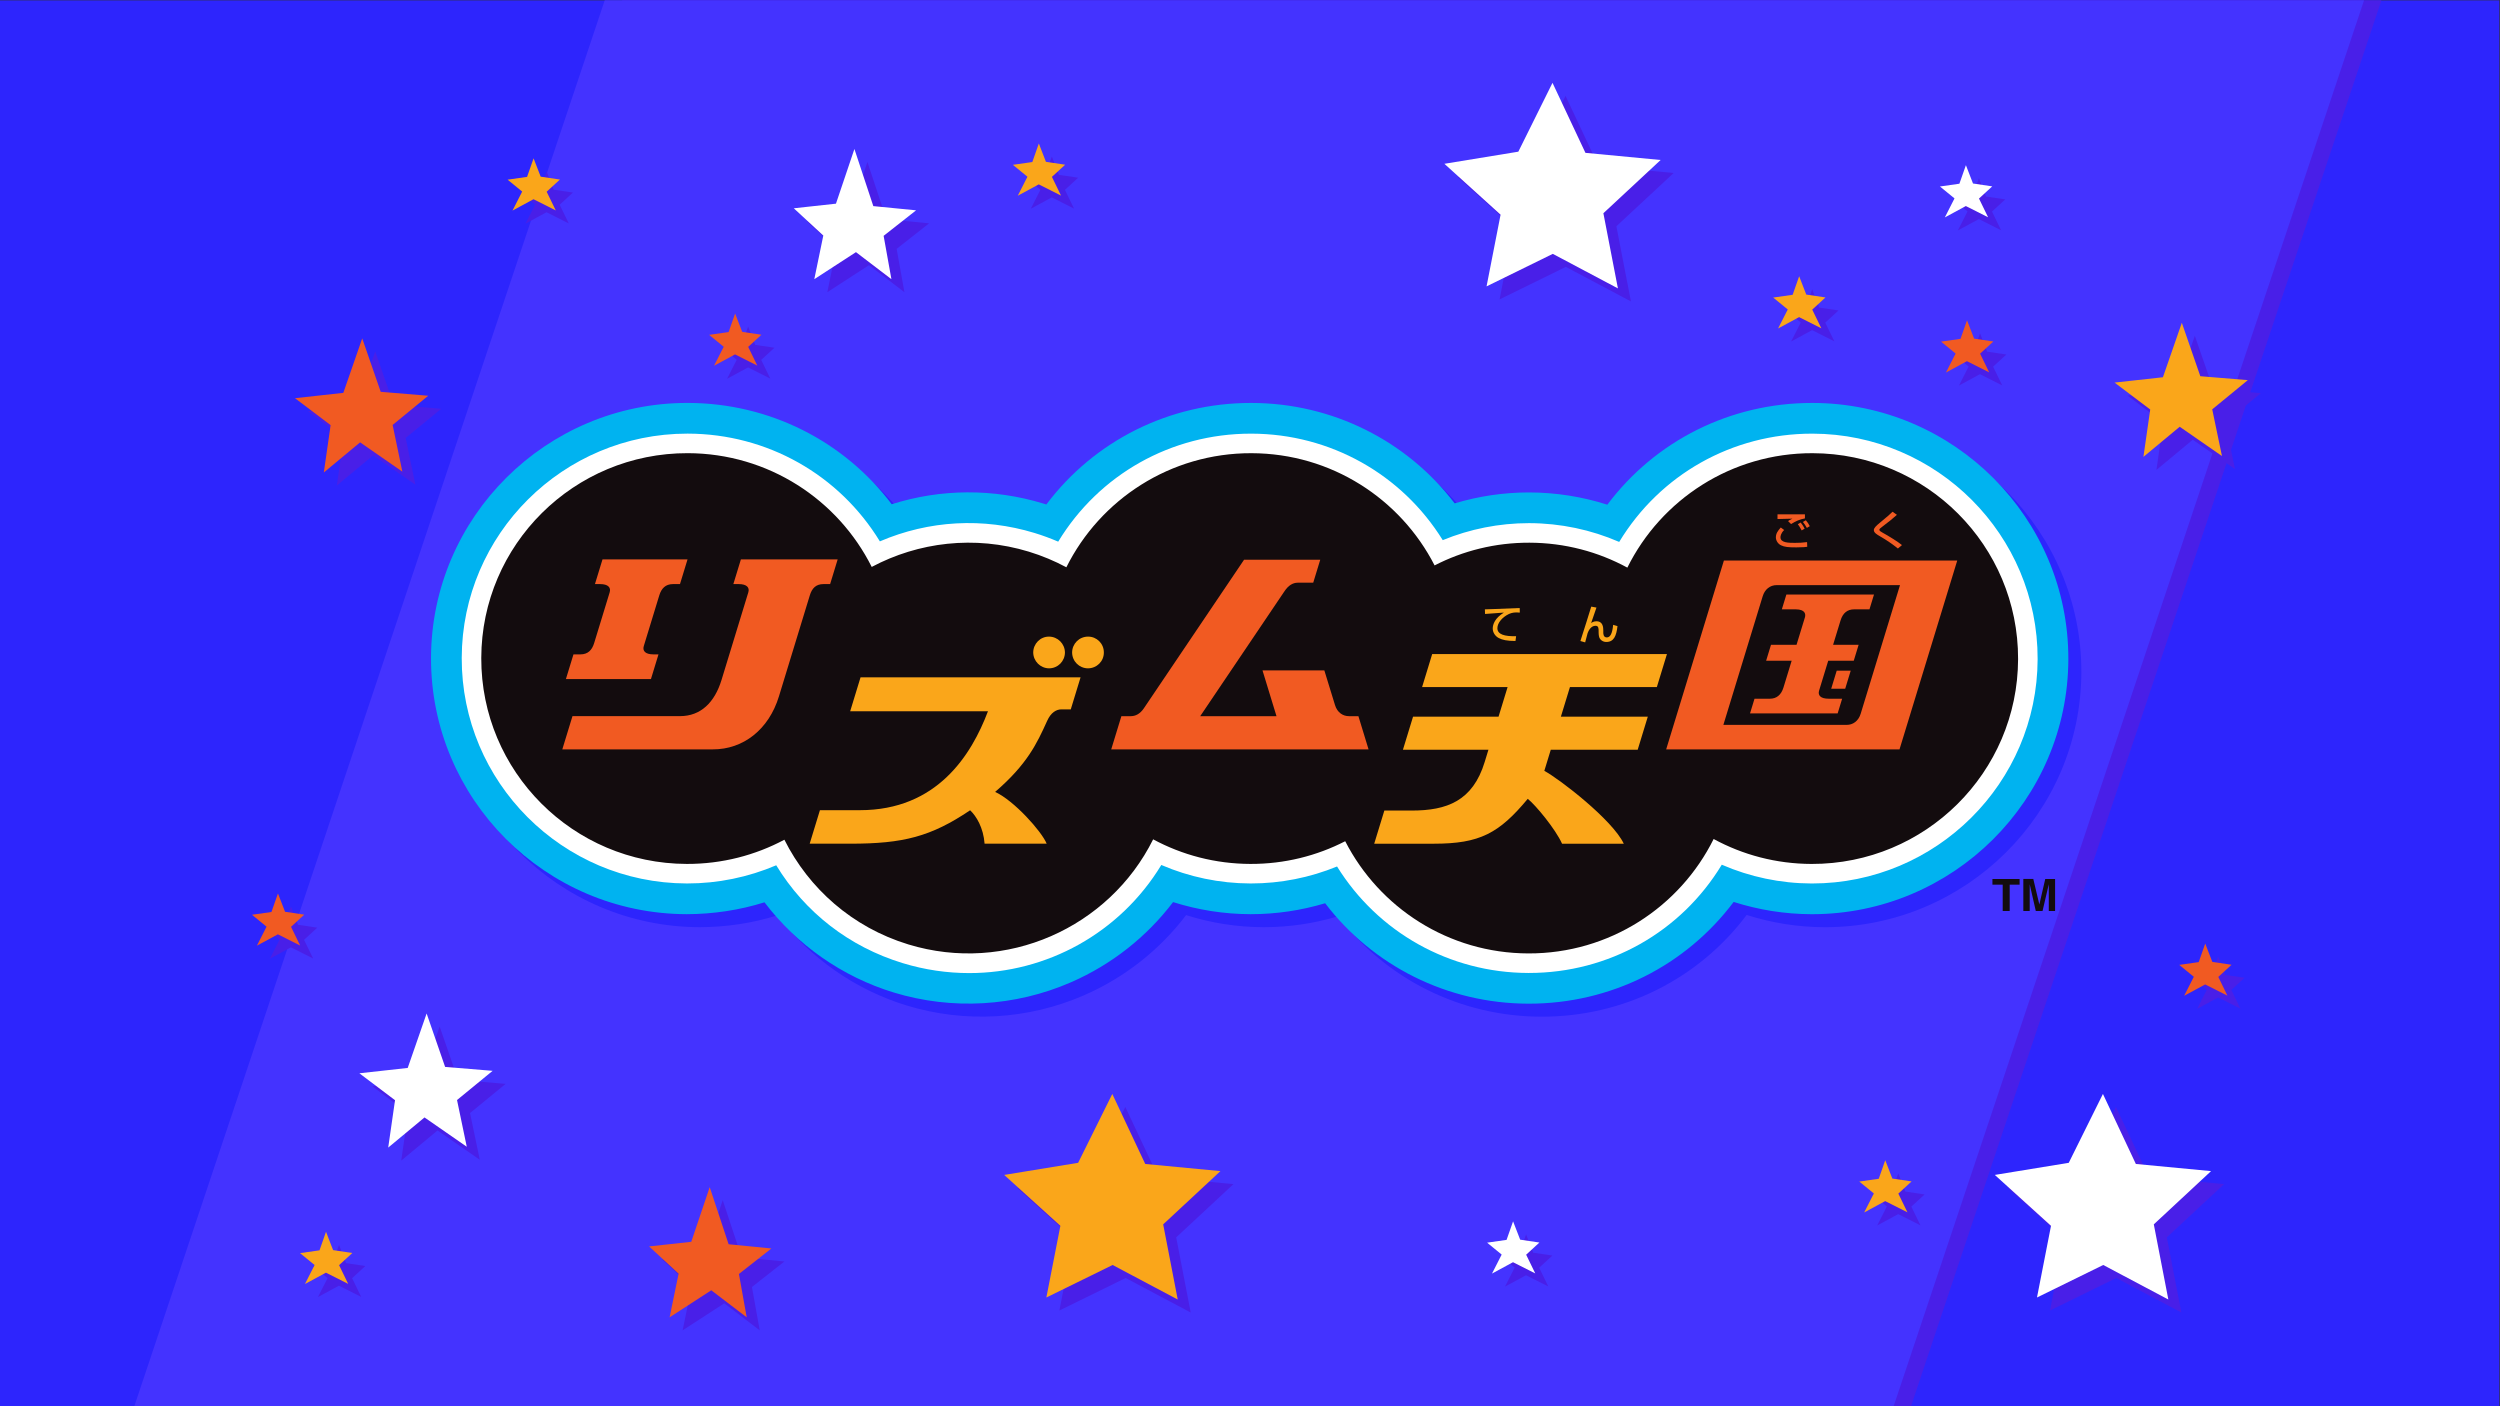 <?xml version="1.0" encoding="UTF-8" standalone="no"?>
<!-- Created with Inkscape (http://www.inkscape.org/) -->

<svg
   version="1.1"
   id="svg2"
   width="2560"
   height="1440"
   viewBox="0 0 2560 1440"
   sodipodi:docname="Rhythm Tengoku (リズム天国) (Ripping Reapers).svg"
   inkscape:version="1.2.2 (b0a8486541, 2022-12-01)"
   xmlns:inkscape="http://www.inkscape.org/namespaces/inkscape"
   xmlns:sodipodi="http://sodipodi.sourceforge.net/DTD/sodipodi-0.dtd"
   xmlns="http://www.w3.org/2000/svg"
   xmlns:svg="http://www.w3.org/2000/svg">
  <rect x="0" y="0" width="2560" height="1440" fill="#333333" stroke="none"/>
  <defs
     id="defs6">
    <clipPath
       clipPathUnits="userSpaceOnUse"
       id="clipPath178">
      <path
         d="M 0,1080 H 1920 V 0 H 0 Z"
         id="path176" />
    </clipPath>
  </defs>
  <sodipodi:namedview
     id="namedview4"
     pagecolor="#ffffff"
     bordercolor="#000000"
     borderopacity="0.25"
     inkscape:showpageshadow="2"
     inkscape:pageopacity="0.0"
     inkscape:pagecheckerboard="0"
     inkscape:deskcolor="#d1d1d1"
     showgrid="false"
     inkscape:zoom="1.1109375"
     inkscape:cx="1140.0281"
     inkscape:cy="726.4135"
     inkscape:window-width="2560"
     inkscape:window-height="1400"
     inkscape:window-x="0"
     inkscape:window-y="0"
     inkscape:window-maximized="1"
     inkscape:current-layer="g224" />
  <g
     id="g8"
     inkscape:groupmode="layer"
     inkscape:label="Rhythm Tengoku (Ripping Reapers)"
     transform="matrix(1.333,0,0,-1.333,0,1440)">
    <path
       d="M 0,0 H 1920 V 1080 H 0 Z"
       style="fill:#2d25fd;fill-opacity:1;fill-rule:nonzero;stroke:none"
       id="path10" />
    <g
       id="g12"
       transform="translate(477.879,1080)">
      <path
         d="m 0,0 -361.363,-1080 h 1351.5 L 1351.5,0 Z"
         style="fill:#491fe8;fill-opacity:1;fill-rule:nonzero;stroke:none"
         id="path14" />
    </g>
    <g
       id="g16"
       transform="translate(464.533,1080)">
      <path
         d="M 0,0 -361.363,-1080 H 990.136 L 1351.499,0 Z"
         style="fill:#4433ff;fill-opacity:1;fill-rule:nonzero;stroke:none"
         id="path18" />
    </g>
    <g
       id="g20"
       transform="translate(1704.036,345.44)">
      <path
         d="m 0,0 5.45,-14.085 14.772,-2.207 -10.177,-9.341 6.997,-14.393 -17.099,8.62 -16.139,-8.734 7.431,14.607 -11.19,9.146 14.952,2.137 z"
         style="fill:#491fe8;fill-opacity:1;fill-rule:nonzero;stroke:none"
         id="path22" />
    </g>
    <g
       id="g24"
       transform="translate(1521.049,824.225)">
      <path
         d="m 0,0 5.45,-14.085 14.772,-2.207 -10.177,-9.341 6.997,-14.393 -17.099,8.62 -16.139,-8.734 7.431,14.607 -11.19,9.146 14.952,2.137 z"
         style="fill:#491fe8;fill-opacity:1;fill-rule:nonzero;stroke:none"
         id="path26" />
    </g>
    <g
       id="g28"
       transform="translate(1520.194,943.389)">
      <path
         d="m 0,0 5.45,-14.085 14.772,-2.207 -10.177,-9.341 6.997,-14.393 -17.099,8.62 -16.139,-8.734 7.431,14.607 -11.19,9.146 14.952,2.137 z"
         style="fill:#491fe8;fill-opacity:1;fill-rule:nonzero;stroke:none"
         id="path30" />
    </g>
    <g
       id="g32"
       transform="translate(1458.237,178.997)">
      <path
         d="m 0,0 5.45,-14.085 14.772,-2.207 -10.177,-9.341 6.997,-14.393 -17.099,8.62 -16.139,-8.734 7.431,14.607 -11.19,9.146 14.952,2.137 z"
         style="fill:#491fe8;fill-opacity:1;fill-rule:nonzero;stroke:none"
         id="path34" />
    </g>
    <g
       id="g36"
       transform="translate(1392.104,858.067)">
      <path
         d="m 0,0 5.45,-14.086 14.772,-2.206 -10.177,-9.341 6.997,-14.393 -17.099,8.62 -16.139,-8.734 7.431,14.607 -11.19,9.146 14.952,2.137 z"
         style="fill:#491fe8;fill-opacity:1;fill-rule:nonzero;stroke:none"
         id="path38" />
    </g>
    <g
       id="g40"
       transform="translate(1172.334,132.054)">
      <path
         d="m 0,0 5.45,-14.085 14.772,-2.207 -10.177,-9.341 6.997,-14.393 -17.099,8.62 -16.139,-8.734 7.431,14.607 -11.19,9.146 14.952,2.137 z"
         style="fill:#491fe8;fill-opacity:1;fill-rule:nonzero;stroke:none"
         id="path42" />
    </g>
    <g
       id="g44"
       transform="translate(808.025,960.041)">
      <path
         d="m 0,0 5.45,-14.085 14.772,-2.207 -10.177,-9.341 6.997,-14.393 -17.099,8.62 -16.139,-8.734 7.431,14.607 -11.19,9.146 14.952,2.137 z"
         style="fill:#491fe8;fill-opacity:1;fill-rule:nonzero;stroke:none"
         id="path46" />
    </g>
    <g
       id="g48"
       transform="translate(574.708,829.427)">
      <path
         d="m 0,0 5.45,-14.085 14.772,-2.207 -10.177,-9.341 6.997,-14.393 -17.099,8.62 -16.139,-8.734 7.431,14.607 -11.19,9.146 14.952,2.137 z"
         style="fill:#491fe8;fill-opacity:1;fill-rule:nonzero;stroke:none"
         id="path50" />
    </g>
    <g
       id="g52"
       transform="translate(419.892,948.639)">
      <path
         d="m 0,0 5.45,-14.085 14.772,-2.207 -10.177,-9.341 6.997,-14.393 -17.099,8.62 -16.139,-8.734 7.431,14.607 -11.19,9.146 14.952,2.137 z"
         style="fill:#491fe8;fill-opacity:1;fill-rule:nonzero;stroke:none"
         id="path54" />
    </g>
    <g
       id="g56"
       transform="translate(260.436,124.019)">
      <path
         d="m 0,0 5.45,-14.085 14.772,-2.207 -10.177,-9.341 6.997,-14.393 -17.099,8.62 -16.139,-8.734 7.431,14.607 -11.19,9.146 14.952,2.137 z"
         style="fill:#491fe8;fill-opacity:1;fill-rule:nonzero;stroke:none"
         id="path58" />
    </g>
    <g
       id="g60"
       transform="translate(223.525,383.937)">
      <path
         d="m 0,0 5.45,-14.085 14.772,-2.207 -10.177,-9.341 6.997,-14.393 -17.099,8.62 -16.139,-8.734 7.431,14.607 -11.19,9.146 14.952,2.137 z"
         style="fill:#491fe8;fill-opacity:1;fill-rule:nonzero;stroke:none"
         id="path62" />
    </g>
    <g
       id="g64"
       transform="translate(555.193,158.324)">
      <path
         d="m 0,0 14.523,-43.879 32.86,-3.238 -24.941,-19.599 5.98,-33.299 -27.227,20.778 -32.011,-20.778 6.916,33.528 -22.678,20.937 32.402,3.55 z"
         style="fill:#491fe8;fill-opacity:1;fill-rule:nonzero;stroke:none"
         id="path66" />
    </g>
    <g
       id="g68"
       transform="translate(666.35,955.816)">
      <path
         d="m 0,0 14.523,-43.879 32.86,-3.238 -24.941,-19.599 5.98,-33.299 -27.227,20.778 -32.011,-20.778 6.916,33.528 -22.678,20.937 32.402,3.55 z"
         style="fill:#491fe8;fill-opacity:1;fill-rule:nonzero;stroke:none"
         id="path70" />
    </g>
    <g
       id="g72"
       transform="translate(1686.063,822.317)">
      <path
         d="m 0,0 14.203,-41.051 36.493,-3.019 -27.343,-22.424 7.482,-35.886 -32.458,22.51 -27.883,-23.155 5.232,36.392 -27.391,20.684 37.14,4.101 z"
         style="fill:#491fe8;fill-opacity:1;fill-rule:nonzero;stroke:none"
         id="path74" />
    </g>
    <g
       id="g76"
       transform="translate(337.731,291.731)">
      <path
         d="m 0,0 14.203,-41.051 36.493,-3.019 -27.343,-22.424 7.482,-35.886 -32.458,22.51 -27.883,-23.155 5.232,36.392 -27.391,20.684 37.14,4.101 z"
         style="fill:#491fe8;fill-opacity:1;fill-rule:nonzero;stroke:none"
         id="path78" />
    </g>
    <g
       id="g80"
       transform="translate(288.26,810.326)">
      <path
         d="m 0,0 14.203,-41.051 36.493,-3.019 -27.343,-22.424 7.482,-35.886 -32.458,22.51 -27.883,-23.155 5.232,36.392 -27.391,20.684 37.14,4.101 z"
         style="fill:#491fe8;fill-opacity:1;fill-rule:nonzero;stroke:none"
         id="path82" />
    </g>
    <g
       id="g84"
       transform="translate(1625.451,229.911)">
      <path
         d="m 0,0 25.301,-53.791 57.759,-5.487 -43.975,-40.899 11.165,-57.741 -50.013,26.526 -50.895,-24.978 10.772,55.069 -43.174,39.098 56.81,9.304 z"
         style="fill:#491fe8;fill-opacity:1;fill-rule:nonzero;stroke:none"
         id="path86" />
    </g>
    <g
       id="g88"
       transform="translate(1202.617,1006.646)">
      <path
         d="m 0,0 25.301,-53.791 57.759,-5.488 -43.975,-40.898 11.165,-57.741 -50.013,26.526 -50.895,-24.978 10.772,55.069 -43.174,39.098 56.81,9.304 z"
         style="fill:#491fe8;fill-opacity:1;fill-rule:nonzero;stroke:none"
         id="path90" />
    </g>
    <g
       id="g92"
       transform="translate(864.463,229.911)">
      <path
         d="m 0,0 25.301,-53.791 57.759,-5.487 -43.975,-40.899 11.165,-57.741 -50.013,26.526 -50.895,-24.978 10.772,55.069 -43.174,39.098 56.81,9.304 z"
         style="fill:#491fe8;fill-opacity:1;fill-rule:nonzero;stroke:none"
         id="path94" />
    </g>
    <g
       id="g96"
       transform="translate(1694.036,355.44)">
      <path
         d="m 0,0 5.45,-14.085 14.772,-2.207 -10.177,-9.341 6.997,-14.393 -17.099,8.62 -16.139,-8.734 7.431,14.607 -11.19,9.146 14.952,2.137 z"
         style="fill:#f15a22;fill-opacity:1;fill-rule:nonzero;stroke:none"
         id="path98" />
    </g>
    <g
       id="g100"
       transform="translate(1511.049,834.225)">
      <path
         d="m 0,0 5.45,-14.085 14.772,-2.207 -10.177,-9.341 6.997,-14.393 -17.099,8.62 -16.139,-8.734 7.431,14.607 -11.19,9.146 14.952,2.137 z"
         style="fill:#f15a22;fill-opacity:1;fill-rule:nonzero;stroke:none"
         id="path102" />
    </g>
    <g
       id="g104"
       transform="translate(1510.194,953.389)">
      <path
         d="m 0,0 5.45,-14.085 14.772,-2.207 -10.177,-9.341 6.997,-14.393 -17.099,8.62 -16.139,-8.734 7.431,14.607 -11.19,9.146 14.952,2.137 z"
         style="fill:#ffffff;fill-opacity:1;fill-rule:nonzero;stroke:none"
         id="path106" />
    </g>
    <g
       id="g108"
       transform="translate(1448.237,188.997)">
      <path
         d="m 0,0 5.45,-14.085 14.772,-2.207 -10.177,-9.341 6.997,-14.393 -17.099,8.62 -16.139,-8.734 7.431,14.607 -11.19,9.146 14.952,2.137 z"
         style="fill:#faa61a;fill-opacity:1;fill-rule:nonzero;stroke:none"
         id="path110" />
    </g>
    <g
       id="g112"
       transform="translate(1382.104,868.067)">
      <path
         d="m 0,0 5.45,-14.086 14.772,-2.206 -10.177,-9.341 6.997,-14.393 -17.099,8.62 -16.139,-8.734 7.431,14.607 -11.19,9.146 14.952,2.137 z"
         style="fill:#faa61a;fill-opacity:1;fill-rule:nonzero;stroke:none"
         id="path114" />
    </g>
    <g
       id="g116"
       transform="translate(1162.334,142.054)">
      <path
         d="m 0,0 5.45,-14.085 14.772,-2.207 -10.177,-9.341 6.997,-14.393 -17.099,8.62 -16.139,-8.734 7.431,14.607 -11.19,9.146 14.952,2.137 z"
         style="fill:#ffffff;fill-opacity:1;fill-rule:nonzero;stroke:none"
         id="path118" />
    </g>
    <g
       id="g120"
       transform="translate(798.025,970.041)">
      <path
         d="m 0,0 5.45,-14.085 14.772,-2.207 -10.177,-9.341 6.997,-14.393 -17.099,8.62 -16.139,-8.734 7.431,14.607 -11.19,9.146 14.952,2.137 z"
         style="fill:#faa61a;fill-opacity:1;fill-rule:nonzero;stroke:none"
         id="path122" />
    </g>
    <g
       id="g124"
       transform="translate(564.708,839.427)">
      <path
         d="m 0,0 5.45,-14.085 14.772,-2.207 -10.177,-9.341 6.997,-14.393 -17.099,8.62 -16.139,-8.734 7.431,14.607 -11.19,9.146 14.952,2.137 z"
         style="fill:#f15a22;fill-opacity:1;fill-rule:nonzero;stroke:none"
         id="path126" />
    </g>
    <g
       id="g128"
       transform="translate(409.892,958.639)">
      <path
         d="m 0,0 5.45,-14.085 14.772,-2.207 -10.177,-9.341 6.997,-14.393 -17.099,8.62 -16.139,-8.734 7.431,14.607 -11.19,9.146 14.952,2.137 z"
         style="fill:#faa61a;fill-opacity:1;fill-rule:nonzero;stroke:none"
         id="path130" />
    </g>
    <g
       id="g132"
       transform="translate(250.436,134.019)">
      <path
         d="m 0,0 5.45,-14.085 14.772,-2.207 -10.177,-9.341 6.997,-14.393 -17.099,8.62 -16.139,-8.734 7.431,14.607 -11.19,9.146 14.952,2.137 z"
         style="fill:#faa61a;fill-opacity:1;fill-rule:nonzero;stroke:none"
         id="path134" />
    </g>
    <g
       id="g136"
       transform="translate(213.525,393.937)">
      <path
         d="m 0,0 5.45,-14.085 14.772,-2.207 -10.177,-9.341 6.997,-14.393 -17.099,8.62 -16.139,-8.734 7.431,14.607 -11.19,9.146 14.952,2.137 z"
         style="fill:#f15a22;fill-opacity:1;fill-rule:nonzero;stroke:none"
         id="path138" />
    </g>
    <g
       id="g140"
       transform="translate(545.193,168.324)">
      <path
         d="m 0,0 14.523,-43.879 32.86,-3.238 -24.941,-19.599 5.98,-33.299 -27.227,20.778 -32.011,-20.778 6.916,33.528 -22.678,20.937 32.402,3.55 z"
         style="fill:#f15a22;fill-opacity:1;fill-rule:nonzero;stroke:none"
         id="path142" />
    </g>
    <g
       id="g144"
       transform="translate(656.35,965.816)">
      <path
         d="m 0,0 14.523,-43.879 32.86,-3.238 -24.941,-19.599 5.98,-33.299 -27.227,20.778 -32.011,-20.778 6.916,33.528 -22.678,20.937 32.402,3.55 z"
         style="fill:#ffffff;fill-opacity:1;fill-rule:nonzero;stroke:none"
         id="path146" />
    </g>
    <g
       id="g148"
       transform="translate(1676.063,832.317)">
      <path
         d="m 0,0 14.203,-41.051 36.493,-3.019 -27.343,-22.424 7.482,-35.886 -32.458,22.51 -27.883,-23.155 5.232,36.392 -27.391,20.684 37.14,4.101 z"
         style="fill:#faa61a;fill-opacity:1;fill-rule:nonzero;stroke:none"
         id="path150" />
    </g>
    <g
       id="g152"
       transform="translate(327.731,301.731)">
      <path
         d="m 0,0 14.203,-41.051 36.493,-3.019 -27.343,-22.424 7.482,-35.886 -32.458,22.51 -27.883,-23.155 5.232,36.392 -27.391,20.684 37.14,4.101 z"
         style="fill:#ffffff;fill-opacity:1;fill-rule:nonzero;stroke:none"
         id="path154" />
    </g>
    <g
       id="g156"
       transform="translate(278.26,820.326)">
      <path
         d="m 0,0 14.203,-41.051 36.493,-3.019 -27.343,-22.424 7.482,-35.886 -32.458,22.51 -27.883,-23.155 5.232,36.392 -27.391,20.684 37.14,4.101 z"
         style="fill:#f15a22;fill-opacity:1;fill-rule:nonzero;stroke:none"
         id="path158" />
    </g>
    <g
       id="g160"
       transform="translate(1615.451,239.911)">
      <path
         d="m 0,0 25.301,-53.791 57.759,-5.487 -43.975,-40.899 11.165,-57.741 -50.013,26.526 -50.895,-24.978 10.772,55.069 -43.174,39.098 56.81,9.304 z"
         style="fill:#ffffff;fill-opacity:1;fill-rule:nonzero;stroke:none"
         id="path162" />
    </g>
    <g
       id="g164"
       transform="translate(1192.617,1016.646)">
      <path
         d="m 0,0 25.301,-53.791 57.759,-5.488 -43.975,-40.898 11.165,-57.741 -50.013,26.526 -50.895,-24.978 10.772,55.069 -43.174,39.098 56.81,9.304 z"
         style="fill:#ffffff;fill-opacity:1;fill-rule:nonzero;stroke:none"
         id="path166" />
    </g>
    <g
       id="g168"
       transform="translate(854.463,239.911)">
      <path
         d="m 0,0 25.301,-53.791 57.759,-5.487 -43.975,-40.899 11.165,-57.741 -50.013,26.526 -50.895,-24.978 10.772,55.069 -43.174,39.098 56.81,9.304 z"
         style="fill:#faa61a;fill-opacity:1;fill-rule:nonzero;stroke:none"
         id="path170" />
    </g>
    <g
       id="g172">
      <g
         id="g174"
         clip-path="url(#clipPath178)">
        <g
           id="g180"
           transform="translate(1402.533,760.735)">
          <path
             d="m 0,0 h -0.003 -0.511 c -63.001,0 -120.534,-29.211 -157.283,-78.17 -19.237,6.154 -39.446,9.364 -59.778,9.417 h -0.528 c -19.301,0 -38.556,-2.863 -56.969,-8.4 -36.735,48.135 -93.86,76.995 -155.996,77.153 h -0.511 c -62.886,0 -120.386,-29.156 -157.164,-78.008 -0.73,0.232 -1.46,0.461 -2.195,0.685 -38.561,11.753 -78.901,11.443 -116.591,-0.492 -36.696,48.571 -93.985,77.673 -156.551,77.83 h -0.456 c -108.34,0 -196.62,-87.774 -196.885,-195.866 -0.282,-108.261 87.805,-196.579 196.365,-196.877 20.312,0.047 40.509,3.052 59.786,9.109 24.86,-32.658 59.666,-57.19 99.305,-69.282 44.819,-13.658 93.175,-10.868 136.166,7.861 31.193,13.591 58.174,34.917 78.42,61.591 19.111,-6.063 39.164,-9.226 59.323,-9.279 h 0.539 c 19.298,0 38.541,2.859 56.952,8.394 36.755,-48.131 93.886,-76.991 156.004,-77.151 h 0.511 c 63.004,0 120.548,29.212 157.305,78.162 19.218,-6.147 39.408,-9.358 59.745,-9.422 h 0.455 c 108.312,0 196.599,87.775 196.9,195.889 C 196.618,-88.592 108.535,-0.282 0,0"
             style="fill:#2d25fd;fill-opacity:1;fill-rule:nonzero;stroke:none"
             id="path182" />
        </g>
        <g
           id="g184"
           transform="translate(1392.533,770.735)">
          <path
             d="m 0,0 h -0.003 -0.511 c -63.001,0 -120.534,-29.211 -157.283,-78.17 -19.237,6.154 -39.446,9.364 -59.778,9.417 h -0.528 c -19.301,0 -38.556,-2.863 -56.969,-8.4 -36.735,48.135 -93.86,76.995 -155.996,77.153 h -0.511 c -62.886,0 -120.386,-29.156 -157.164,-78.008 -0.73,0.232 -1.46,0.461 -2.195,0.685 -38.561,11.753 -78.901,11.443 -116.591,-0.492 -36.696,48.571 -93.985,77.673 -156.551,77.83 h -0.456 c -108.34,0 -196.62,-87.774 -196.885,-195.866 -0.282,-108.261 87.805,-196.579 196.365,-196.877 20.312,0.047 40.509,3.052 59.786,9.109 24.86,-32.658 59.666,-57.19 99.305,-69.282 44.819,-13.658 93.175,-10.868 136.166,7.861 31.193,13.591 58.174,34.917 78.42,61.591 19.111,-6.063 39.164,-9.226 59.323,-9.279 h 0.539 c 19.298,0 38.541,2.859 56.952,8.394 36.755,-48.131 93.886,-76.991 156.004,-77.151 h 0.511 c 63.004,0 120.548,29.212 157.305,78.162 19.218,-6.147 39.408,-9.358 59.745,-9.422 h 0.455 c 108.312,0 196.599,87.775 196.9,195.889 C 196.618,-88.592 108.535,-0.282 0,0"
             style="fill:#00b3f0;fill-opacity:1;fill-rule:nonzero;stroke:none"
             id="path186" />
        </g>
        <g
           id="g188"
           transform="translate(1392.472,747.144)">
          <path
             d="m 0,0 h -0.003 -0.449 c -61.376,0 -116.86,-31.493 -148.163,-83.179 -21.631,9.408 -45.193,14.363 -68.96,14.426 h -0.467 c -22.674,0 -45.265,-4.484 -66.122,-13.057 -31.402,50.653 -86.458,81.656 -146.904,81.81 h -0.449 c -61.254,0 -116.699,-31.414 -148.051,-82.975 -5.919,2.552 -11.997,4.785 -18.185,6.676 -39.526,12.049 -81.184,9.697 -118.807,-6.452 -31.296,51.251 -86.564,82.613 -147.513,82.766 h -0.401 c -95.359,0 -173.062,-77.228 -173.295,-172.337 -0.249,-95.254 77.286,-172.962 172.837,-173.225 h 0.461 c 23.47,0 46.803,4.798 68.291,13.971 22.067,-36.202 56.091,-62.644 97.153,-75.165 16.972,-5.175 34.161,-7.654 51.089,-7.654 59.551,0 115.816,30.722 147.586,83.053 21.491,-9.265 44.873,-14.144 68.421,-14.205 h 0.475 c 22.669,0 45.249,4.479 66.103,13.046 31.424,-50.649 86.486,-81.649 146.915,-81.802 h 0.45 c 61.384,0 116.875,31.485 148.187,83.168 21.606,-9.397 45.152,-14.353 68.916,-14.429 h 0.399 c 95.338,0 173.047,77.234 173.312,172.357 C 173.058,-77.949 95.527,-0.249 0,0"
             style="fill:#ffffff;fill-opacity:1;fill-rule:nonzero;stroke:none"
             id="path190" />
        </g>
        <g
           id="g192"
           transform="translate(1392.433,732.132)">
          <path
             d="m 0,0 c -62.379,0.156 -116.417,-35.692 -142.31,-87.914 -22.357,12.153 -47.992,19.089 -75.268,19.161 -26.235,0.071 -51.001,-6.24 -72.816,-17.455 -26.107,51.042 -79.261,86.052 -140.67,86.208 -62.28,0.156 -116.232,-35.578 -142.196,-87.644 -9.026,4.847 -18.65,8.884 -28.83,11.997 -41.791,12.736 -84.879,7.306 -120.695,-11.727 -25.892,51.668 -79.389,87.232 -141.283,87.388 -87.402,0.199 -158.436,-70.217 -158.65,-157.364 -0.228,-87.118 70.449,-157.933 157.866,-158.174 27.104,-0.071 52.641,6.68 74.983,18.592 18.721,-37.355 52.142,-67.29 95.258,-80.438 75.04,-22.87 154.273,12.821 188.021,80.736 22.243,-11.982 47.694,-18.819 74.741,-18.89 26.235,-0.071 51.001,6.24 72.802,17.441 26.121,-51.015 79.275,-86.038 140.684,-86.195 62.394,-0.156 116.432,35.678 142.339,87.9 22.357,-12.153 47.964,-19.075 75.211,-19.16 87.402,-0.199 158.422,70.26 158.664,157.378 C 158.065,-71.028 87.402,-0.227 0,0"
             style="fill:#130c0e;fill-opacity:1;fill-rule:nonzero;stroke:none"
             id="path194" />
        </g>
        <g
           id="g196"
           transform="translate(1459.564,630.783)">
          <path
             d="m 0,0 h -94.735 c -5.09,0.015 -9.115,-3.219 -10.747,-8.563 l -30.203,-98.787 h 94.736 c 4.704,-0.026 8.997,2.841 10.747,8.562 z m 43.979,18.895 -44.36,-145.094 h -179.25 l 44.359,145.094 z m -96.841,-98.502 h 10.757 l 4.244,13.882 h -10.757 z m -37.905,61.005 3.48,11.382 h 67.313 l -3.48,-11.382 h -11.752 c -5.021,0 -8.665,-2.629 -10.479,-8.563 l -5.717,-18.699 h 19.613 l -3.735,-12.217 h -19.613 l -7.018,-22.956 c -1.105,-3.614 1.135,-6.214 7.248,-6.214 h 10.465 l -3.457,-11.306 h -67.313 l 3.457,11.306 h 11.883 c 4.854,0 8.566,2.735 10.356,8.589 l 6.292,20.581 h -19.614 l 3.736,12.217 h 19.613 l 6.443,21.074 c 0.748,2.446 0.282,6.188 -7.125,6.188 z"
             style="fill:#f15a22;fill-opacity:1;fill-rule:nonzero;stroke:none"
             id="path198" />
        </g>
        <g
           id="g200"
           transform="translate(1457.94,658.904)">
          <path
             d="m 0,0 c -4.276,3.484 -8.836,6.558 -13.618,9.314 -2.567,1.488 -4.849,2.819 -4.849,4.846 0,1.551 1.586,3.135 4.88,5.86 6.399,5.29 7.253,6.017 9.471,8.235 l 3.389,-2.375 c -4.467,-3.928 -5.164,-4.467 -11.341,-9.186 -1.55,-1.172 -2.185,-1.679 -2.185,-2.345 0,-0.791 1.427,-1.583 2.345,-2.09 C -7.253,9.725 0.255,5.1 3.136,2.63 Z"
             style="fill:#f15a22;fill-opacity:1;fill-rule:nonzero;stroke:none"
             id="path202" />
        </g>
        <g
           id="g204"
           transform="translate(1388.015,674.729)">
          <path
             d="m 0,0 c -1.126,2.027 -1.77,2.992 -3.025,4.568 l 2.252,1.318 C 0.513,4.406 1.574,2.734 2.25,1.351 Z m -3.957,-1.929 c -1.449,2.797 -2.478,4.084 -2.991,4.76 L -4.761,4.15 C -3.088,2.123 -1.996,0 -1.705,-0.579 Z M -1.48,7.302 C -5.534,6.595 -8.396,5.243 -12.126,2.96 l -2.318,2.283 c 1.029,0.707 1.255,0.837 3.347,1.866 C -17.723,7.012 -20.491,6.948 -22.55,6.82 v 3.634 c 0.967,-0.032 4.956,-0.032 6.564,-0.032 2.283,0 12.448,0.032 14.506,0.032 z m -15.955,-8.91 c -2.7,-2.605 -2.831,-4.953 -2.831,-5.628 0,-4.182 6.176,-4.247 11.003,-4.247 3.15,0 6.304,0.13 9.423,0.58 l 0.128,-3.602 c -1.126,-0.161 -3.376,-0.451 -8.362,-0.451 -6.336,0 -9.07,0.29 -11.804,1.608 -2.221,1.061 -3.926,3.506 -3.926,6.048 0,2.958 1.417,4.985 3.763,7.622 z"
             style="fill:#f15a22;fill-opacity:1;fill-rule:nonzero;stroke:none"
             id="path206" />
        </g>
        <g
           id="g208"
           transform="translate(1272.784,552.486)">
          <path
             d="M 0.001,7.11754e-4 7.749,25.347 H -172.586 L -180.334,7.11754e-4 h 65.676 l -6.955,-22.753 h -65.679 l -7.768,-25.41 h 65.676 l -2.87,-9.393 c -9.197,-30.091 -29.125,-37.308 -56.042,-37.326 h -21.048 l -7.783,-25.465 h 45.838 c 35.203,-0.015 50.044,7.927 72.116,34.483 6.151,-4.923 21.339,-23.279 26.35,-34.483 h 47.408 c -8.596,18.283 -49.411,49.758 -61.035,55.961 l 4.958,16.223 h 66.765 l 7.768,25.41 H -73.722 L -66.764,7.11754e-4 Z"
             style="fill:#faa61a;fill-opacity:1;fill-rule:nonzero;stroke:none;stroke-width:2.516"
             id="path44" />
        </g>
        <g
           id="g212"
           transform="translate(1226.393,613.539)">
          <path
             d="m 0,0 c -0.637,-1.908 -3.56,-10.209 -4.102,-11.926 0.7,0.509 1.94,1.4 4.102,1.4 5.119,0 5.246,-4.929 5.246,-7.22 v -1.367 c 0,-0.922 0,-3.817 2.704,-3.817 2.545,0 4.197,2.673 4.865,9.668 l 3.341,-0.985 c -0.86,-7.506 -2.768,-12.181 -8.618,-12.181 -2.608,0 -4.643,1.591 -5.345,3.467 -0.443,1.177 -0.538,3.084 -0.538,3.785 v 1.081 c 0,2.035 0,4.102 -2.385,4.102 -3.594,0 -5.407,-3.879 -6.075,-5.661 -0.065,-0.158 -1.655,-6.233 -1.877,-7.091 l -3.657,1.049 c 2.481,7.505 6.932,21.912 8.333,26.428 z"
             style="fill:#faa61a;fill-opacity:1;fill-rule:nonzero;stroke:none"
             id="path214" />
        </g>
        <g
           id="g216"
           transform="translate(1167.499,609.688)">
          <path
             d="m 0,0 c -0.653,0.062 -1.369,0.124 -2.706,0.124 -2.797,0 -4.693,-0.747 -6.153,-1.46 -4.415,-2.208 -8.364,-6.468 -8.364,-10.663 0,-4.726 5.44,-6.405 14.393,-6.125 l -0.496,-3.699 c -6.685,0.03 -10.011,0.807 -12.841,2.269 -2.797,1.43 -4.63,4.383 -4.63,7.275 0,3.201 1.646,8.051 8.579,12.279 -4.85,-0.28 -9.667,-0.653 -14.487,-1.057 l -0.124,3.544 c 2.144,0 4.478,0.124 6.622,0.218 2.673,0.124 16.942,0.683 20.144,0.807 z"
             style="fill:#faa61a;fill-opacity:1;fill-rule:nonzero;stroke:none"
             id="path218" />
        </g>
        <g
           id="g220"
           transform="translate(1043.518,530.114)">
          <path
             d="m 0,0 h -7.166 c -4.693,-0.012 -9.023,2.707 -10.809,8.516 l -8.198,26.662 H -73.682 L -62.928,0 h -58.598 l 64.868,96.172 c 2.835,4.202 6.245,6.337 10.03,6.364 l 11.923,-0.001 5.395,17.645 H -87.831 L -164.854,5.989 C -167.837,1.566 -171.47,0 -174.827,0 h -7.256 l -7.798,-25.507 H 7.798 Z"
             style="fill:#f15a22;fill-opacity:1;fill-rule:nonzero;stroke:none"
             id="path222" />
        </g>
        <g
           id="g224"
           transform="translate(653.092,533.877)">
          <path
             d="m -619.691,-18.608 h 105.85 c -12.746,-33.718 -39.17,-75.985 -98.424,-75.985 h -30.657 l -7.871,-25.744 31.336,0.003 c 40.558,-0.003 61.797,5.416 91.908,25.664 4.807,-4.47 10.216,-13.471 11.114,-25.666 h 47.702 c -3.836,9.416 -25.095,33.158 -39.607,39.776 24.645,21.244 32.061,37.087 39.985,54.613 2.84,6.349 7.021,8.799 10.907,8.799 h 7.22 l 7.527,24.615 h -169.018 z m 152.787,32.981 c 6.827,0.033 12.15,5.499 12.2,12.168 -0.068,6.704 -5.499,12.148 -12.168,12.2 -6.787,0.088 -12.148,-5.499 -12.198,-12.168 0.068,-6.704 5.496,-12.148 12.165,-12.2 m 42.085,12.168 c 0.068,-6.704 -5.376,-12.135 -12.2,-12.168 -6.669,0.053 -12.138,5.376 -12.168,12.2 0.05,6.669 5.373,12.135 12.2,12.168 6.704,0.068 12.253,-5.411 12.168,-12.2"
             style="fill:#faa61a;fill-opacity:1;fill-rule:nonzero;stroke:none;stroke-width:2.516"
             id="path60"
             transform="translate(619.692,18.609)" />
        </g>
        <g
           id="g228"
           transform="translate(569.155,650.56)">
          <path
             d="m 0,0 -5.803,-18.981 h 4.148 c 6.245,0 8.454,-2.724 7.363,-6.29 l -20.611,-67.418 c -5.247,-17.162 -15.905,-27.706 -31.796,-27.726 h -82.686 l -7.807,-25.536 115.628,0.001 c 23.385,-0.076 43.001,15.254 50.773,40.674 l 23.749,77.679 c 1.641,5.37 4.632,8.616 10.496,8.616 H 68.54 L 74.343,0 Z m -69.095,-91.922 h -65.323 l 5.792,18.943 h 5.376 c 5.784,0 8.907,3.389 10.525,8.682 l 11.929,39.018 c 1.09,3.565 -1.1,6.298 -7.354,6.298 l -3.967,0.001 5.803,18.98 h 65.322 l -5.803,-18.981 h -5.364 c -5.8,0 -8.923,-3.4 -10.526,-8.643 l -11.929,-39.019 c -1.096,-3.588 1.119,-6.336 7.356,-6.336 h 3.954 z"
             style="fill:#f15a22;fill-opacity:1;fill-rule:nonzero;stroke:none"
             id="path230" />
        </g>
        <g
           id="g232"
           transform="translate(1573.859,380.452)">
          <path
             d="M 0,0 V 20.551 L -4.79,0 h -5.187 l -4.676,20.551 V 0 h -4.903 v 24.602 h 7.66 L -7.277,5.088 h 0.057 l 4.505,19.514 H 4.846 L 4.846,0 Z m -35.403,0 v 20.238 h -7.888 v 4.349 h 20.864 v -4.349 h -7.604 V 0 Z"
             style="fill:#130c0e;fill-opacity:1;fill-rule:nonzero;stroke:none"
             id="path234" />
        </g>
      </g>
    </g>
  </g>
</svg>
